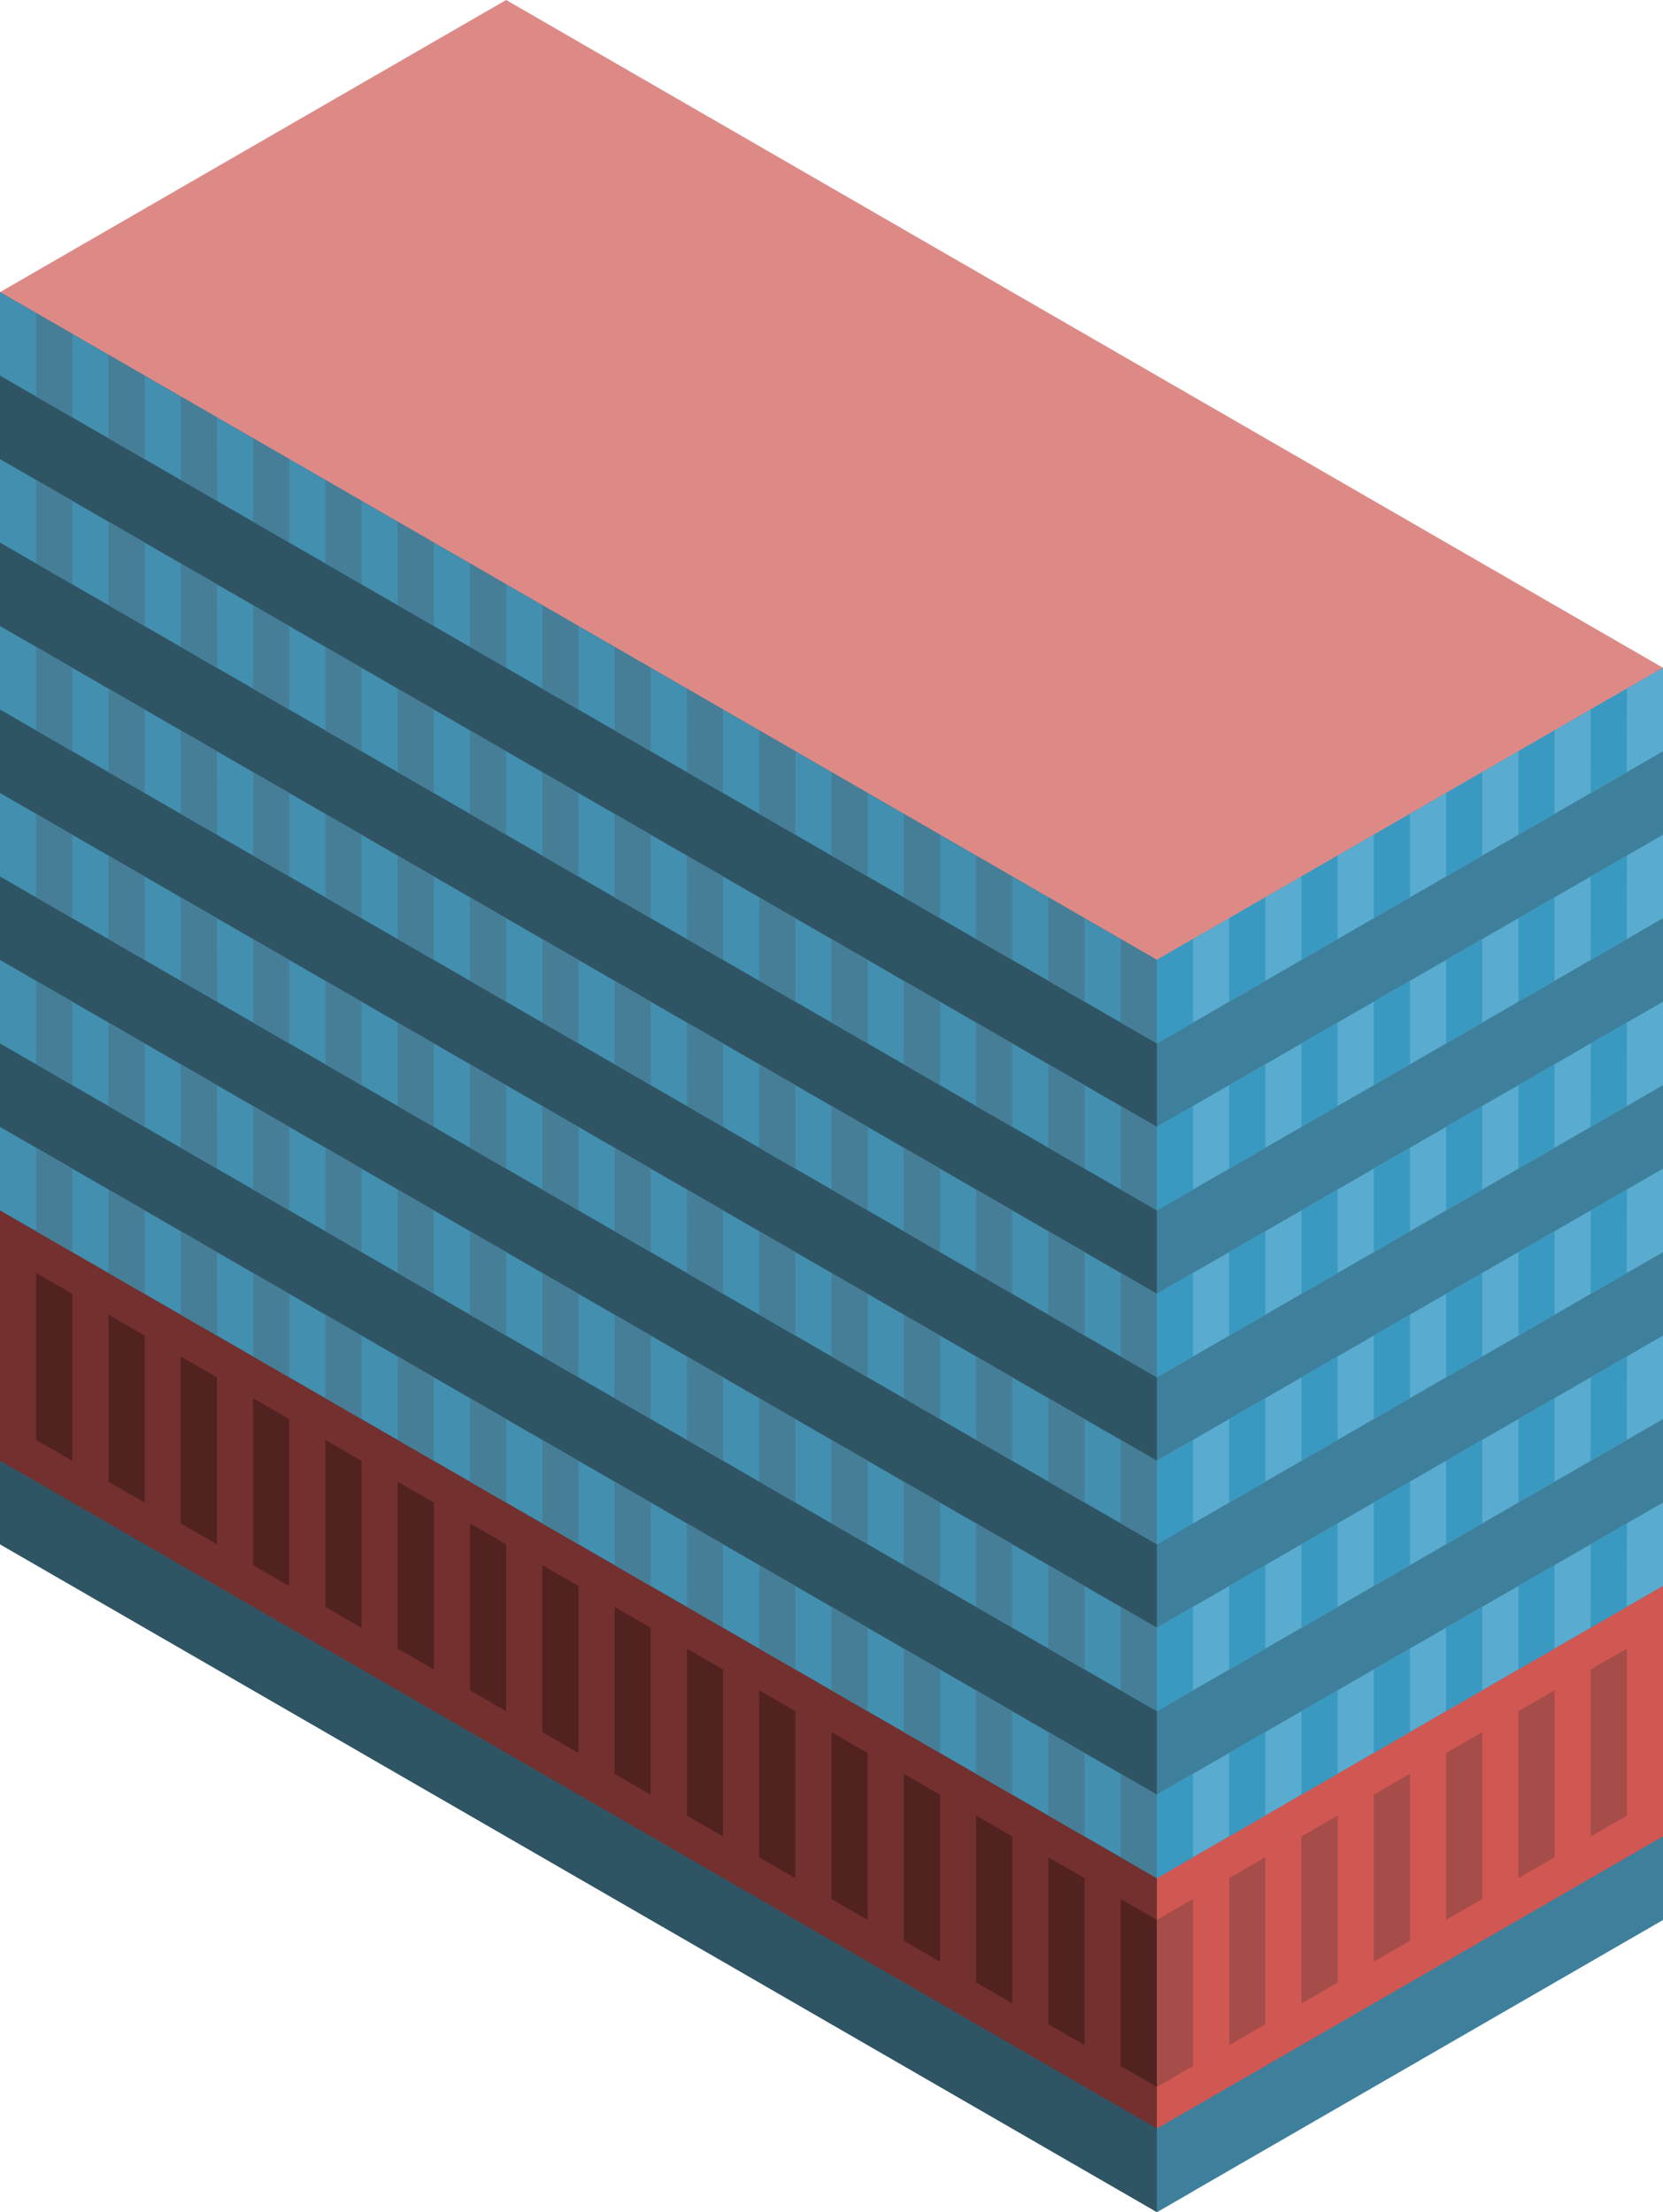 <svg id="Layer_1" data-name="Layer 1" xmlns="http://www.w3.org/2000/svg" viewBox="0 0 230 305.998">
  <defs>
    <style>
      .top-prim {
        fill: #dd8a87;
      }

      .curtain-L-prim-dark {
        fill: #2f5565;
      }

      .curtain-R-prim-dark {
        fill: #3e809c;
      }

      .exterior-L-prim {
        fill: #73302e;
      }

      .curtain-R-prim-light {
        fill: #59acd0;
      }

      .curtain-L-prim-light {
        fill: #438fb0;
      }

      .exterior-R-prim {
        fill: #d05752;
      }

      .curtain-R-prim-light-dark {
        fill: #3999c1;
      }

      .curtain-L-prim-light-dark {
        fill: #467e97;
      }

      .exterior-L-dark {
        fill: #512220;
      }

      .exterior-R-dark {
        fill: #a64c49;
      }
    </style>
  </defs>
  <title>Artboard 13</title>
  <g id="root">
    <path id="anchor_0_132.795_230" class="top-prim" d="M0,51.966l160,92.376,70-40.415V92.376L70,0,0,40.414Z"/>
    <path class="curtain-L-prim-dark" d="M165,129.906V303.115l-5,2.883L0,213.622V40.416l160,92.377Z"/>
    <path class="curtain-R-prim-dark" d="M230,265.583V92.378l-70,40.415V305.998Z"/>
    <path class="exterior-L-prim" d="M0,167.434,160,259.81v34.641L0,202.075Z"/>
    <path class="curtain-R-prim-light" d="M160,167.434l70-40.415V115.472l-70,40.415Z"/>
    <path class="curtain-R-prim-light" d="M160,259.81l70-40.415V207.848l-70,40.415Z"/>
    <path class="curtain-R-prim-light" d="M160,213.622l70-40.415V161.66l-70,40.415Z"/>
    <path class="curtain-R-prim-dark" d="M160,305.998l70-40.415V254.036l-70,40.415Z"/>
    <path class="curtain-R-prim-light" d="M160,190.528l70-40.415V138.566l-70,40.415Z"/>
    <path class="curtain-R-prim-light" d="M160,144.34l70-40.415V92.378l-70,40.415Z"/>
    <path class="curtain-R-prim-light" d="M160,236.716l70-40.415V184.754l-70,40.415Z"/>
    <path class="curtain-L-prim-light" d="M160,167.434,0,75.057V63.51l160,92.377Z"/>
    <path class="curtain-L-prim-light" d="M160,259.81,0,167.434V155.887l160,92.376Z"/>
    <path class="curtain-L-prim-light" d="M160,213.622,0,121.246V109.699l160,92.376Z"/>
    <path class="curtain-L-prim-dark" d="M160,305.998,0,213.622V202.075l160,92.376Z"/>
    <path class="curtain-L-prim-light" d="M160,190.528,0,98.151V86.604l160,92.377Z"/>
    <path class="curtain-L-prim-light" d="M160,144.34,0,51.963V40.416l160,92.377Z"/>
    <path class="curtain-L-prim-light" d="M160,236.716,0,144.34V132.793l160,92.376Z"/>
    <path class="exterior-R-prim" d="M160,294.451l70-40.415V219.395L160,259.81Z"/>
    <path class="curtain-R-prim-light-dark" d="M165,164.551V153.004l-5,2.887v11.547Z"/>
    <path class="curtain-R-prim-light-dark" d="M185,153.004V141.457l-5,2.887v11.547Z"/>
    <path class="curtain-R-prim-light-dark" d="M205,141.457V129.91l-5,2.887v11.547Z"/>
    <path class="curtain-R-prim-light-dark" d="M224.987,129.906l.021-11.547-5.005,2.878-.021,11.547Z"/>
    <path class="curtain-R-prim-light-dark" d="M175,158.778V147.231l-5,2.886v11.547Z"/>
    <path class="curtain-R-prim-light-dark" d="M195,147.231V135.684l-5,2.886v11.547Z"/>
    <path class="curtain-R-prim-light-dark" d="M215,135.684V124.137l-5,2.886V138.57Z"/>
    <path class="curtain-R-prim-light-dark" d="M165,210.739V199.192l-5,2.887v11.547Z"/>
    <path class="curtain-R-prim-light-dark" d="M185,199.192V187.645l-5,2.887v11.547Z"/>
    <path class="curtain-R-prim-light-dark" d="M205,187.645V176.098l-5,2.887v11.547Z"/>
    <path class="curtain-R-prim-light-dark" d="M224.987,176.094l.021-11.547-5.005,2.878-.021,11.547Z"/>
    <path class="curtain-R-prim-light-dark" d="M175,204.966V193.419l-5,2.886v11.547Z"/>
    <path class="curtain-R-prim-light-dark" d="M195,193.419V181.872l-5,2.886v11.547Z"/>
    <path class="curtain-R-prim-light-dark" d="M215,181.872V170.325l-5,2.886v11.547Z"/>
    <path class="curtain-R-prim-light-dark" d="M165,256.927V245.38l-5,2.887v11.547Z"/>
    <path class="curtain-R-prim-light-dark" d="M185,245.38V233.833l-5,2.887v11.547Z"/>
    <path class="curtain-R-prim-light-dark" d="M205,233.833V222.286l-5,2.887V236.72Z"/>
    <path class="curtain-R-prim-light-dark" d="M224.987,222.282l.021-11.547-5.005,2.878-.021,11.547Z"/>
    <path class="curtain-R-prim-light-dark" d="M175,251.154V239.607l-5,2.886V254.04Z"/>
    <path class="curtain-R-prim-light-dark" d="M195,239.607V228.06l-5,2.886v11.547Z"/>
    <path class="curtain-R-prim-light-dark" d="M215,228.06V216.513l-5,2.886v11.547Z"/>
    <path class="curtain-R-prim-light-dark" d="M165,141.453V129.906l-5,2.887V144.34Z"/>
    <path class="curtain-R-prim-light-dark" d="M185,129.906V118.359l-5,2.887v11.547Z"/>
    <path class="curtain-R-prim-light-dark" d="M205,118.359V106.812l-5,2.886v11.548Z"/>
    <path class="curtain-R-prim-light-dark" d="M224.987,106.807l.021-11.547-5.005,2.878-.021,11.547Z"/>
    <path class="curtain-R-prim-light-dark" d="M175,135.679V124.132l-5,2.887v11.547Z"/>
    <path class="curtain-R-prim-light-dark" d="M195,124.132V112.585l-5,2.887v11.547Z"/>
    <path class="curtain-R-prim-light-dark" d="M215,112.585V101.038l-5,2.887v11.547Z"/>
    <path class="curtain-R-prim-light-dark" d="M165,187.641V176.094l-5,2.887v11.547Z"/>
    <path class="curtain-R-prim-light-dark" d="M185,176.094V164.547l-5,2.887v11.547Z"/>
    <path class="curtain-R-prim-light-dark" d="M205,164.547V153l-5,2.887v11.547Z"/>
    <path class="curtain-R-prim-light-dark" d="M224.987,152.995l.021-11.547-5.005,2.878-.021,11.547Z"/>
    <path class="curtain-R-prim-light-dark" d="M175,181.867V170.32l-5,2.887v11.547Z"/>
    <path class="curtain-R-prim-light-dark" d="M195,170.32V158.773l-5,2.887v11.547Z"/>
    <path class="curtain-R-prim-light-dark" d="M215,158.773V147.226l-5,2.887V161.66Z"/>
    <path class="curtain-R-prim-light-dark" d="M165,233.829V222.282l-5,2.887v11.547Z"/>
    <path class="curtain-R-prim-light-dark" d="M185,222.282V210.735l-5,2.887v11.547Z"/>
    <path class="curtain-R-prim-light-dark" d="M205,210.735V199.188l-5,2.887v11.547Z"/>
    <path class="curtain-R-prim-light-dark" d="M224.987,199.183l.021-11.547-5.005,2.878-.021,11.547Z"/>
    <path class="curtain-R-prim-light-dark" d="M175,228.055V216.508l-5,2.887v11.547Z"/>
    <path class="curtain-R-prim-light-dark" d="M195,216.508V204.961l-5,2.887v11.547Z"/>
    <path class="curtain-R-prim-light-dark" d="M215,204.961V193.414l-5,2.887v11.547Z"/>
    <path class="curtain-L-prim-light-dark" d="M155,164.547V153l5,2.887v11.547Z"/>
    <path class="curtain-L-prim-light-dark" d="M135,153V141.453l5,2.887v11.547Z"/>
    <path class="curtain-L-prim-light-dark" d="M115,141.453V129.906l5,2.887V144.34Z"/>
    <path class="curtain-L-prim-light-dark" d="M95.013,129.901l-.02-11.547,5.005,2.878.02,11.547Z"/>
    <path class="curtain-L-prim-light-dark" d="M145,158.773V147.226l5,2.887V161.66Z"/>
    <path class="curtain-L-prim-light-dark" d="M125,147.226V135.679l5,2.887v11.547Z"/>
    <path class="curtain-L-prim-light-dark" d="M105,135.679V124.132l5,2.887v11.547Z"/>
    <path class="curtain-L-prim-light-dark" d="M85,124.132V112.585l5,2.887v11.547Z"/>
    <path class="curtain-L-prim-light-dark" d="M65,112.585V101.038l5,2.887v11.547Z"/>
    <path class="curtain-L-prim-light-dark" d="M45,101.038V89.491l5,2.887v11.547Z"/>
    <path class="curtain-L-prim-light-dark" d="M25.013,89.487l-.02-11.547,5.005,2.878.02,11.547Z"/>
    <path class="curtain-L-prim-light-dark" d="M75,118.359V106.812l5,2.887v11.547Z"/>
    <path class="curtain-L-prim-light-dark" d="M55,106.812V95.265l5,2.887v11.547Z"/>
    <path class="curtain-L-prim-light-dark" d="M35,95.265V83.718l5,2.886V98.152Z"/>
    <path class="curtain-L-prim-light-dark" d="M15,83.718V72.171l5,2.886V86.605Z"/>
    <path class="curtain-L-prim-light-dark" d="M5,77.944V66.397l5,2.887V80.831Z"/>
    <path class="curtain-L-prim-light-dark" d="M155,210.735V199.188l5,2.887v11.547Z"/>
    <path class="curtain-L-prim-light-dark" d="M135,199.188V187.641l5,2.887v11.547Z"/>
    <path class="curtain-L-prim-light-dark" d="M115,187.641V176.094l5,2.887v11.547Z"/>
    <path class="curtain-L-prim-light-dark" d="M95.013,176.089l-.02-11.547,5.005,2.878.02,11.547Z"/>
    <path class="curtain-L-prim-light-dark" d="M145,204.961V193.414l5,2.887v11.547Z"/>
    <path class="curtain-L-prim-light-dark" d="M125,193.414V181.867l5,2.887v11.547Z"/>
    <path class="curtain-L-prim-light-dark" d="M105,181.867V170.32l5,2.887v11.547Z"/>
    <path class="curtain-L-prim-light-dark" d="M85,170.32V158.773l5,2.887v11.547Z"/>
    <path class="curtain-L-prim-light-dark" d="M65,158.773V147.226l5,2.887V161.66Z"/>
    <path class="curtain-L-prim-light-dark" d="M45,147.226V135.679l5,2.887v11.547Z"/>
    <path class="curtain-L-prim-light-dark" d="M25.013,135.675l-.02-11.547,5.005,2.878.02,11.547Z"/>
    <path class="curtain-L-prim-light-dark" d="M75,164.547V153l5,2.887v11.547Z"/>
    <path class="curtain-L-prim-light-dark" d="M55,153V141.453l5,2.887v11.547Z"/>
    <path class="curtain-L-prim-light-dark" d="M35,141.453V129.906l5,2.887V144.34Z"/>
    <path class="curtain-L-prim-light-dark" d="M15,129.906V118.359l5,2.887v11.547Z"/>
    <path class="curtain-L-prim-light-dark" d="M5,124.132V112.585l5,2.887v11.547Z"/>
    <path class="curtain-L-prim-light-dark" d="M155,256.923V245.376l5,2.887V259.81Z"/>
    <path class="curtain-L-prim-light-dark" d="M135,245.376V233.829l5,2.887v11.547Z"/>
    <path class="curtain-L-prim-light-dark" d="M115,233.829V222.282l5,2.887v11.547Z"/>
    <path class="curtain-L-prim-light-dark" d="M95.013,222.277l-.02-11.547,5.005,2.878.02,11.547Z"/>
    <path class="curtain-L-prim-light-dark" d="M145,251.149V239.602l5,2.887v11.547Z"/>
    <path class="curtain-L-prim-light-dark" d="M125,239.602V228.055l5,2.887v11.547Z"/>
    <path class="curtain-L-prim-light-dark" d="M105,228.055V216.508l5,2.887v11.547Z"/>
    <path class="curtain-L-prim-light-dark" d="M85,216.508V204.961l5,2.887v11.547Z"/>
    <path class="curtain-L-prim-light-dark" d="M65,204.961V193.414l5,2.887v11.547Z"/>
    <path class="curtain-L-prim-light-dark" d="M45,193.414V181.867l5,2.887v11.547Z"/>
    <path class="curtain-L-prim-light-dark" d="M25.013,181.863l-.02-11.547,5.005,2.878.02,11.547Z"/>
    <path class="curtain-L-prim-light-dark" d="M75,210.735V199.188l5,2.887v11.547Z"/>
    <path class="curtain-L-prim-light-dark" d="M55,199.188V187.641l5,2.887v11.547Z"/>
    <path class="curtain-L-prim-light-dark" d="M35,187.641V176.094l5,2.887v11.547Z"/>
    <path class="curtain-L-prim-light-dark" d="M15,176.094V164.547l5,2.887v11.547Z"/>
    <path class="curtain-L-prim-light-dark" d="M5,170.32V158.773l5,2.887v11.547Z"/>
    <path class="curtain-L-prim-light-dark" d="M155,141.448V129.901l5,2.887v11.547Z"/>
    <path class="curtain-L-prim-light-dark" d="M135,129.901V118.354l5,2.887v11.547Z"/>
    <path class="curtain-L-prim-light-dark" d="M115,118.354V106.807l5,2.887v11.547Z"/>
    <path class="curtain-L-prim-light-dark" d="M95.013,106.803l-.02-11.547,5.005,2.878.02,11.547Z"/>
    <path class="curtain-L-prim-light-dark" d="M145,135.675V124.128l5,2.887v11.547Z"/>
    <path class="curtain-L-prim-light-dark" d="M125,124.128V112.581l5,2.887v11.547Z"/>
    <path class="curtain-L-prim-light-dark" d="M105,112.581V101.034l5,2.887v11.547Z"/>
    <path class="curtain-L-prim-light-dark" d="M85,101.034V89.487l5,2.887v11.547Z"/>
    <path class="curtain-L-prim-light-dark" d="M65,89.487V77.94l5,2.887V92.374Z"/>
    <path class="curtain-L-prim-light-dark" d="M45,77.94V66.393l5,2.887V80.827Z"/>
    <path class="curtain-L-prim-light-dark" d="M25.013,66.388l-.02-11.547,5.005,2.878.02,11.547Z"/>
    <path class="curtain-L-prim-light-dark" d="M75,95.26V83.713L80,86.6V98.147Z"/>
    <path class="curtain-L-prim-light-dark" d="M55,83.713V72.166l5,2.887V86.6Z"/>
    <path class="curtain-L-prim-light-dark" d="M35,72.166V60.619l5,2.887V75.053Z"/>
    <path class="curtain-L-prim-light-dark" d="M15,60.619V49.072l5,2.887V63.506Z"/>
    <path class="curtain-L-prim-light-dark" d="M5,54.846V43.299l5,2.887V57.733Z"/>
    <path class="curtain-L-prim-light-dark" d="M155,187.636V176.089l5,2.887v11.547Z"/>
    <path class="curtain-L-prim-light-dark" d="M135,176.089V164.542l5,2.887v11.547Z"/>
    <path class="curtain-L-prim-light-dark" d="M115,164.542V152.995l5,2.887v11.547Z"/>
    <path class="curtain-L-prim-light-dark" d="M95.013,152.991l-.02-11.547,5.005,2.878.02,11.547Z"/>
    <path class="curtain-L-prim-light-dark" d="M145,181.863V170.316l5,2.887V184.75Z"/>
    <path class="curtain-L-prim-light-dark" d="M125,170.316V158.769l5,2.887v11.547Z"/>
    <path class="curtain-L-prim-light-dark" d="M105,158.769V147.222l5,2.887v11.547Z"/>
    <path class="curtain-L-prim-light-dark" d="M85,147.222V135.675l5,2.887v11.547Z"/>
    <path class="curtain-L-prim-light-dark" d="M65,135.675V124.128l5,2.887v11.547Z"/>
    <path class="curtain-L-prim-light-dark" d="M45,124.128V112.581l5,2.887v11.547Z"/>
    <path class="curtain-L-prim-light-dark" d="M25.013,112.576l-.02-11.546,5.005,2.877.02,11.547Z"/>
    <path class="curtain-L-prim-light-dark" d="M75,141.448V129.901l5,2.887v11.547Z"/>
    <path class="curtain-L-prim-light-dark" d="M55,129.901V118.354l5,2.887v11.547Z"/>
    <path class="curtain-L-prim-light-dark" d="M35,118.354V106.807l5,2.887v11.547Z"/>
    <path class="curtain-L-prim-light-dark" d="M15,106.807V95.26l5,2.887v11.547Z"/>
    <path class="curtain-L-prim-light-dark" d="M5,101.034V89.487l5,2.887v11.547Z"/>
    <path class="curtain-L-prim-light-dark" d="M155,233.824V222.277l5,2.887v11.547Z"/>
    <path class="curtain-L-prim-light-dark" d="M135,222.277V210.73l5,2.887v11.547Z"/>
    <path class="curtain-L-prim-light-dark" d="M115,210.73V199.183l5,2.887v11.547Z"/>
    <path class="curtain-L-prim-light-dark" d="M95.013,199.179l-.02-11.547,5.005,2.878.02,11.547Z"/>
    <path class="curtain-L-prim-light-dark" d="M145,228.051V216.504l5,2.887v11.547Z"/>
    <path class="curtain-L-prim-light-dark" d="M125,216.504V204.957l5,2.887v11.547Z"/>
    <path class="curtain-L-prim-light-dark" d="M105,204.957V193.41l5,2.887v11.547Z"/>
    <path class="curtain-L-prim-light-dark" d="M85,193.41V181.863l5,2.887v11.547Z"/>
    <path class="curtain-L-prim-light-dark" d="M65,181.863V170.316l5,2.887V184.75Z"/>
    <path class="curtain-L-prim-light-dark" d="M45,170.316V158.769l5,2.887v11.547Z"/>
    <path class="curtain-L-prim-light-dark" d="M25.013,158.765l-.02-11.547,5.005,2.877.02,11.547Z"/>
    <path class="curtain-L-prim-light-dark" d="M75,187.636V176.089l5,2.887v11.547Z"/>
    <path class="curtain-L-prim-light-dark" d="M55,176.089V164.542l5,2.887v11.547Z"/>
    <path class="curtain-L-prim-light-dark" d="M35,164.542V152.995l5,2.887v11.547Z"/>
    <path class="curtain-L-prim-light-dark" d="M15,152.995V141.448l5,2.887v11.547Z"/>
    <path class="curtain-L-prim-light-dark" d="M5,147.222V135.675l5,2.887v11.547Z"/>
    <path class="exterior-L-dark" d="M10,202.079l-5-2.887V176.098l5,2.887Z"/>
    <path class="exterior-L-dark" d="M50,225.173l-5-2.887V199.192l5,2.887Z"/>
    <path class="exterior-L-dark" d="M90,248.267l-5-2.887V222.286l5,2.887Z"/>
    <path class="exterior-L-dark" d="M130,271.361l-5-2.887V245.38l5,2.887Z"/>
    <path class="exterior-L-dark" d="M30,213.626l-5-2.887V187.645l5,2.887Z"/>
    <path class="exterior-L-dark" d="M70,236.72l-5-2.887V210.739l5,2.887Z"/>
    <path class="exterior-L-dark" d="M110,259.814l-5-2.887V233.833l5,2.887Z"/>
    <path class="exterior-L-dark" d="M150,282.908l-5-2.887V256.927l5,2.887Z"/>
    <path class="exterior-L-dark" d="M20,207.852l-5-2.886V181.872l5,2.886Z"/>
    <path class="exterior-R-dark" d="M170,282.908l5-2.887V256.927l-5,2.887Z"/>
    <path class="exterior-R-dark" d="M190,271.361l5-2.887V245.38l-5,2.887Z"/>
    <path class="exterior-R-dark" d="M210,259.814l5-2.887V233.833l-5,2.887Z"/>
    <path class="exterior-L-dark" d="M60,230.946l-5-2.886V204.966l5,2.886Z"/>
    <path class="exterior-L-dark" d="M100,254.04l-5-2.886V228.06l5,2.886Z"/>
    <path class="exterior-L-dark" d="M140,277.134l-5-2.886V251.154l5,2.886Z"/>
    <path class="exterior-L-dark" d="M40,219.399l-5-2.886V193.419l5,2.886Z"/>
    <path class="exterior-L-dark" d="M80,242.493l-5-2.886V216.513l5,2.886Z"/>
    <path class="exterior-L-dark" d="M120,265.587l-5-2.886V239.607l5,2.886Z"/>
    <path class="exterior-L-dark" d="M160,288.681l-5-2.886V262.701l5,2.886Z"/>
    <path class="exterior-R-dark" d="M160,288.681l5-2.886V262.701l-5,2.886Z"/>
    <path class="exterior-R-dark" d="M180,277.134l5-2.886V251.154l-5,2.886Z"/>
    <path class="exterior-R-dark" d="M200,265.587l5-2.886V239.607l-5,2.886Z"/>
    <path class="exterior-R-dark" d="M220,254.04l5-2.886V228.06l-5,2.886Z"/>
  </g>
</svg>
